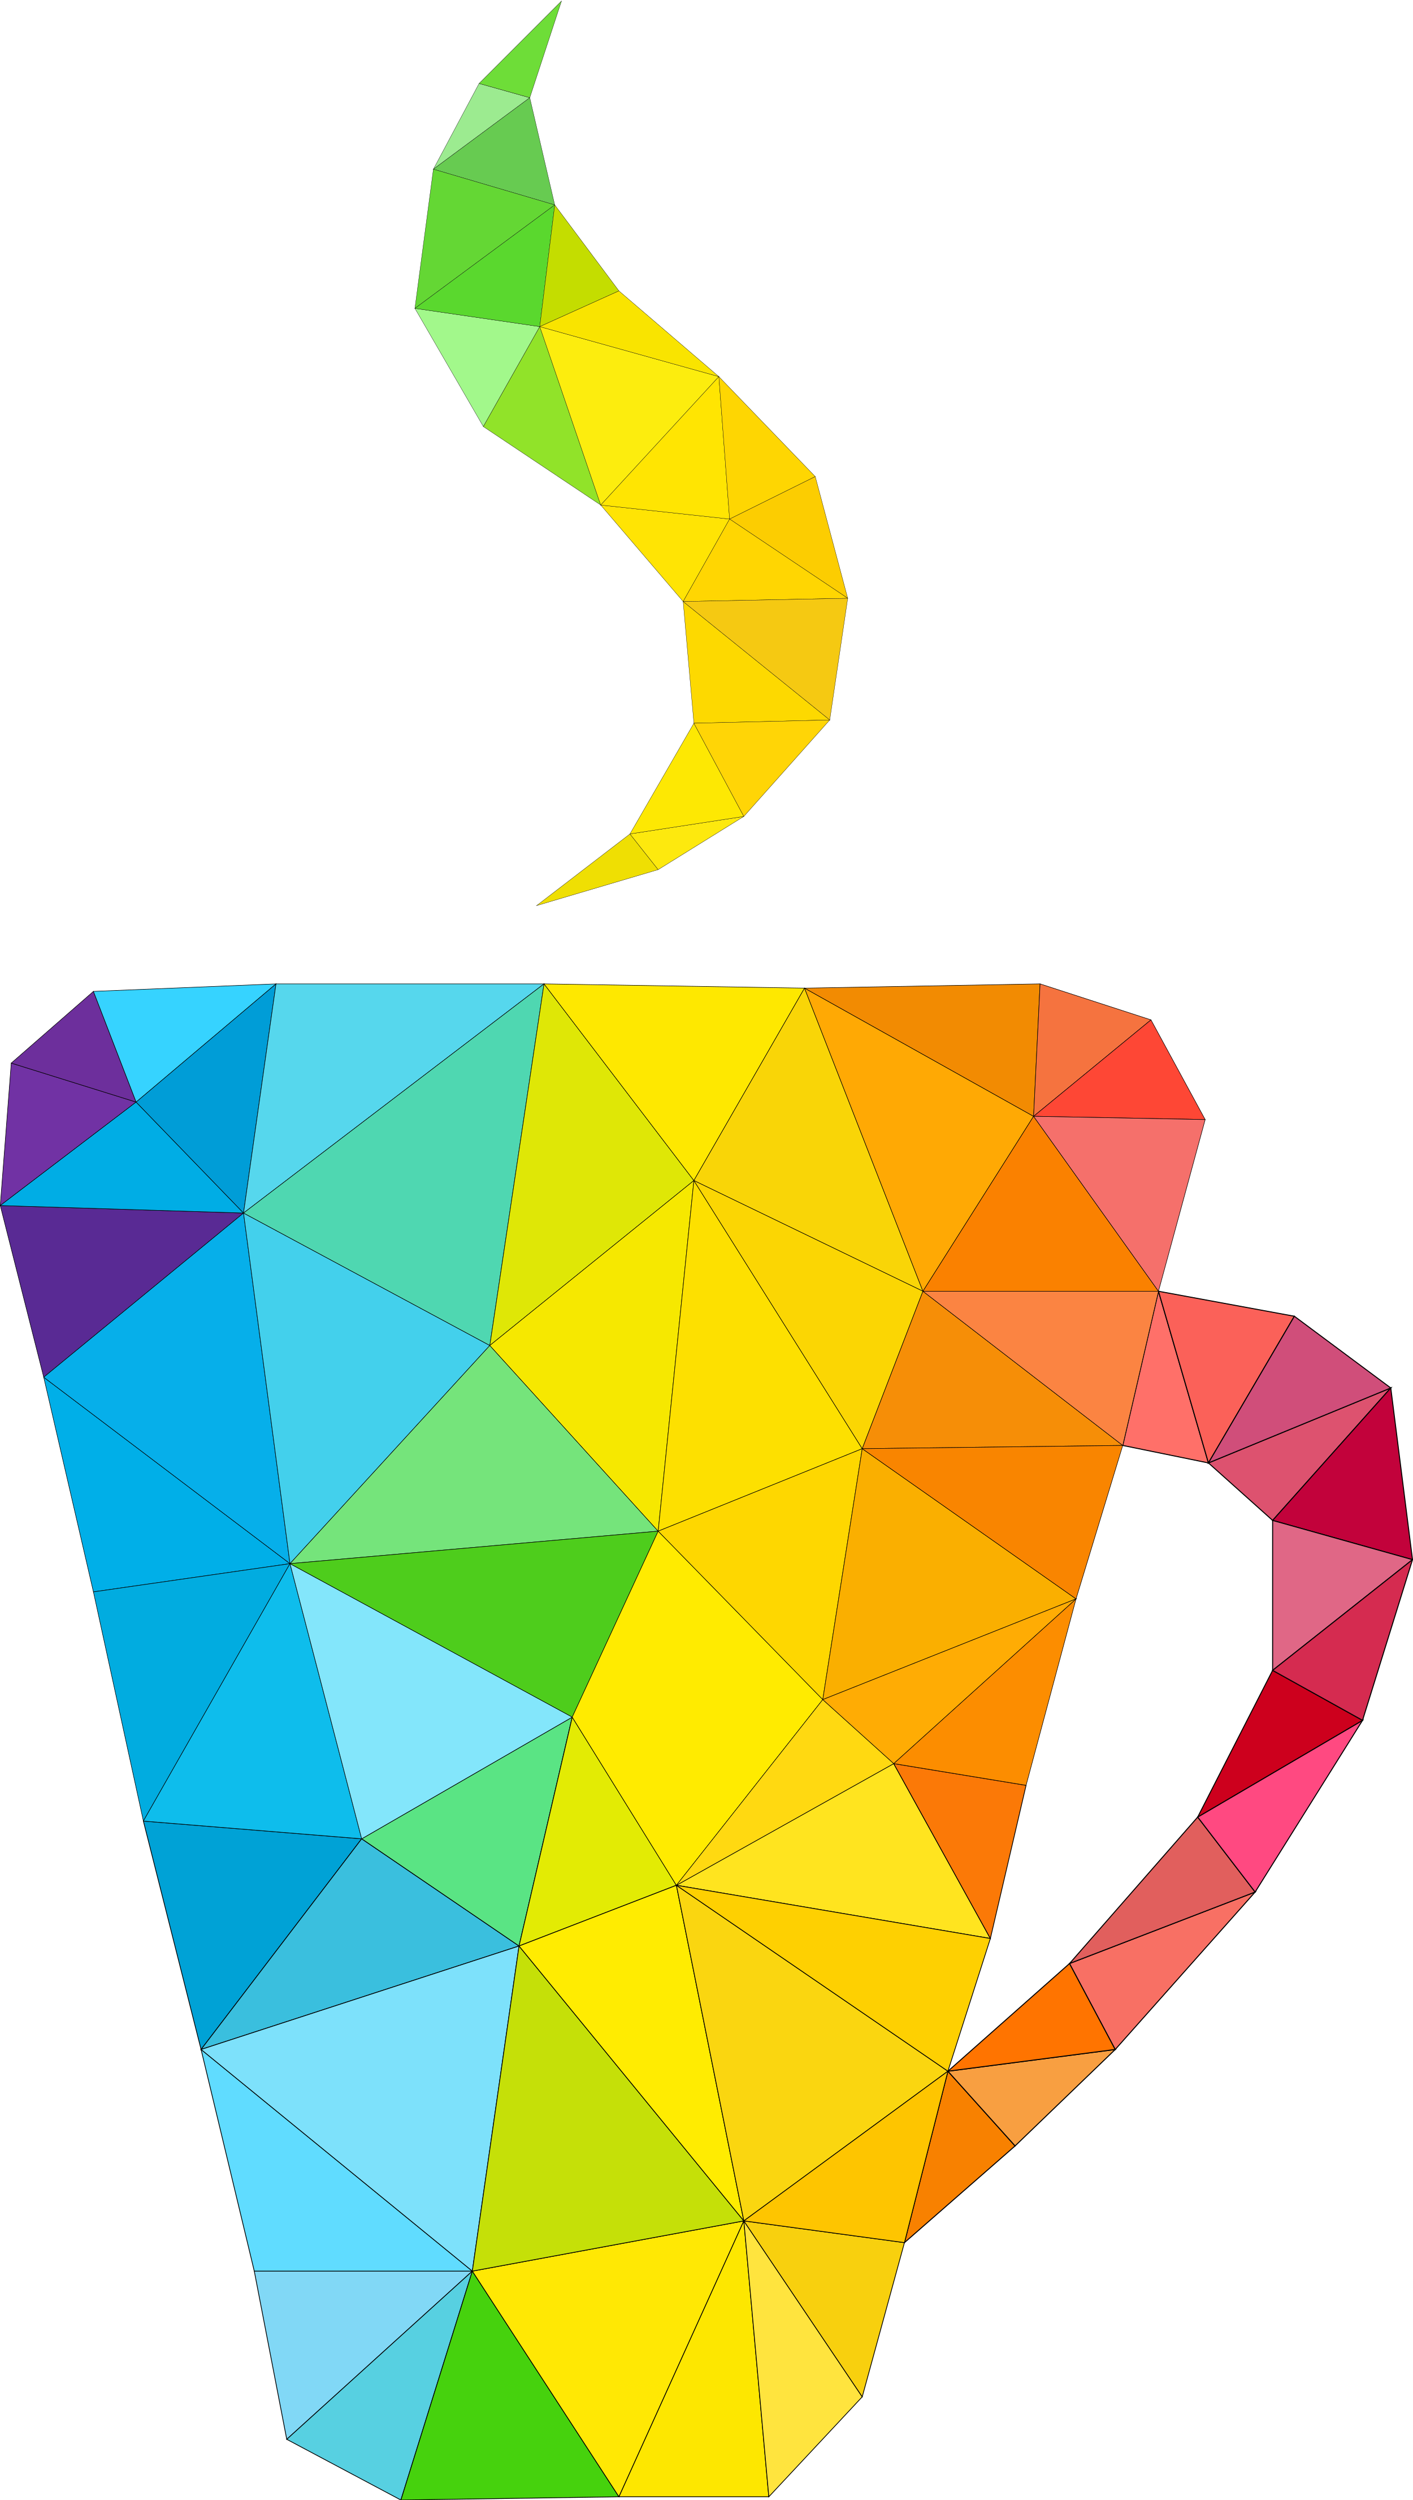 <?xml version="1.0" encoding="utf-8"?>
<!-- Generator: Adobe Illustrator 24.1.0, SVG Export Plug-In . SVG Version: 6.00 Build 0)  -->
<svg version="1.1" baseProfile="tiny" id="Layer_1" xmlns="http://www.w3.org/2000/svg" xmlns:xlink="http://www.w3.org/1999/xlink"
	 x="0px" y="0px" viewBox="0 0 565.7 1000.4" xml:space="preserve">
<g>
	<g>
		<polygon fill="#F88100" stroke="#000000" stroke-width="0.4" stroke-miterlimit="10" points="362.1,897.4 406.4,858.7 
			379.5,828.8 		"/>
		<polygon fill="#F89F41" stroke="#000000" stroke-width="0.4" stroke-miterlimit="10" points="406.4,858.7 446.5,820.1 
			379.5,828.8 		"/>
		<polygon fill="#FF7400" stroke="#000000" stroke-width="0.4" stroke-miterlimit="10" points="379.5,828.8 446.5,820.1 
			428.2,785.7 		"/>
		<polygon fill="#FF7069" stroke="#000000" stroke-width="0.4" stroke-miterlimit="10" points="483.8,585.4 463.8,516.7 
			449.5,578.4 		"/>
		<polygon fill="#F87064" stroke="#000000" stroke-width="0.4" stroke-miterlimit="10" points="446.5,820.1 502.5,757.1 
			428.2,785.7 		"/>
		<polygon fill="#E15F5D" stroke="#000000" stroke-width="0.4" stroke-miterlimit="10" points="428.2,785.7 502.5,757.1 
			479.5,727.1 		"/>
		<polygon fill="#FB6159" stroke="#000000" stroke-width="0.4" stroke-miterlimit="10" points="518.2,526.7 463.8,516.7 
			483.8,585.4 		"/>
		<polygon fill="#FF4981" stroke="#000000" stroke-width="0.4" stroke-miterlimit="10" points="502.5,757.1 545.5,688.4 
			479.5,727.1 		"/>
		<polygon fill="#CD001D" stroke="#000000" stroke-width="0.4" stroke-miterlimit="10" points="479.5,727.1 545.5,688.4 
			509.5,668.4 		"/>
		<polygon fill="#DD526F" stroke="#000000" stroke-width="0.4" stroke-miterlimit="10" points="509.5,608.4 556.8,555.4 
			483.8,585.4 		"/>
		<polygon fill="#D04E7A" stroke="#000000" stroke-width="0.4" stroke-miterlimit="10" points="556.8,555.4 518.2,526.7 
			483.8,585.4 		"/>
		<polygon fill="#C2023B" stroke="#000000" stroke-width="0.4" stroke-miterlimit="10" points="565.5,624.1 556.8,555.4 
			509.5,608.4 		"/>
		<polygon fill="#E06786" stroke="#000000" stroke-width="0.4" stroke-miterlimit="10" points="509.5,668.4 565.5,624.1 
			509.5,608.4 		"/>
		<polygon fill="#D52B50" stroke="#000000" stroke-width="0.4" stroke-miterlimit="10" points="509.5,668.4 545.5,688.4 
			565.5,624.1 		"/>
	</g>
	<g>
		<polygon fill="#00A2D6" stroke="#000000" stroke-width="0.3" stroke-miterlimit="10" points="57.4,728.7 80.5,820.1 144.8,735.8 
					"/>
		<polygon fill="#81D8F6" stroke="#000000" stroke-width="0.3" stroke-miterlimit="10" points="101.8,908.8 114.8,976.1 
			189.1,908.8 		"/>
		<polygon fill="#57D0E1" stroke="#000000" stroke-width="0.3" stroke-miterlimit="10" points="114.8,976.1 160.5,1000.4 
			189.1,908.8 		"/>
		<polygon fill="#60DCFF" stroke="#000000" stroke-width="0.3" stroke-miterlimit="10" points="80.5,820.1 101.8,908.8 189.1,908.8 
					"/>
		<polygon fill="#3ABFDE" stroke="#000000" stroke-width="0.3" stroke-miterlimit="10" points="144.8,735.8 80.5,820.1 207.8,778.7 
					"/>
		<polygon fill="#7DE1FB" stroke="#000000" stroke-width="0.3" stroke-miterlimit="10" points="207.8,778.7 80.5,820.1 189.1,908.8 
					"/>
		<polygon fill="#5AE484" stroke="#000000" stroke-width="0.3" stroke-miterlimit="10" points="144.8,735.8 207.8,778.7 
			229.1,687.1 		"/>
		<polygon fill="#46D20D" stroke="#000000" stroke-width="0.3" stroke-miterlimit="10" points="160.5,1000.4 247.8,999.1 
			189.1,908.8 		"/>
		<polygon fill="#E3EB04" stroke="#000000" stroke-width="0.3" stroke-miterlimit="10" points="229.1,687.1 207.8,778.7 
			270.8,754.4 		"/>
		<polygon fill="#FFE804" stroke="#000000" stroke-width="0.3" stroke-miterlimit="10" points="189.1,908.8 247.8,999.1 
			297.8,888.7 		"/>
		<polygon fill="#C5E008" stroke="#000000" stroke-width="0.3" stroke-miterlimit="10" points="189.1,908.8 297.8,888.7 
			207.8,778.7 		"/>
		<polygon fill="#FFEC01" stroke="#000000" stroke-width="0.3" stroke-miterlimit="10" points="207.8,778.7 297.8,888.7 
			270.8,754.4 		"/>
		<polygon fill="#FDE700" stroke="#000000" stroke-width="0.3" stroke-miterlimit="10" points="247.8,999.1 307.8,999.1 
			297.8,888.7 		"/>
		<polygon fill="#FFE43E" stroke="#000000" stroke-width="0.3" stroke-miterlimit="10" points="307.8,999.1 345.2,959.1 
			297.8,888.7 		"/>
		<polygon fill="#F8D00E" stroke="#000000" stroke-width="0.3" stroke-miterlimit="10" points="345.2,959.1 362.1,897.4 
			297.8,888.7 		"/>
		<polygon fill="#FAD610" stroke="#000000" stroke-width="0.3" stroke-miterlimit="10" points="297.8,888.7 379.5,828.8 
			270.8,754.4 		"/>
		<polygon fill="#FEC500" stroke="#000000" stroke-width="0.3" stroke-miterlimit="10" points="297.8,888.7 362.1,897.4 
			379.5,828.8 		"/>
		<polygon fill="#FFE41F" stroke="#000000" stroke-width="0.3" stroke-miterlimit="10" points="270.8,754.4 396.5,775.7 
			357.8,705.7 		"/>
		<polygon fill="#FED001" stroke="#000000" stroke-width="0.3" stroke-miterlimit="10" points="270.8,754.4 379.5,828.8 
			396.5,775.7 		"/>
		<polygon fill="#FB7907" stroke="#000000" stroke-width="0.3" stroke-miterlimit="10" points="396.5,775.7 410.8,714.4 
			357.8,705.7 		"/>
	</g>
	<g>
		<polygon fill="#7132A4" stroke="#000000" stroke-width="0.2" stroke-miterlimit="10" points="4.5,425.4 0.1,482.4 54.5,441 		"/>
		<polygon fill="#6D2F9C" stroke="#000000" stroke-width="0.2" stroke-miterlimit="10" points="37.4,396.7 4.5,425.4 54.5,441 		"/>
		<polygon fill="#592A94" stroke="#000000" stroke-width="0.2" stroke-miterlimit="10" points="0.1,482.4 17.5,551.1 97.5,485.4 		
			"/>
		<polygon fill="#00ADE5" stroke="#000000" stroke-width="0.2" stroke-miterlimit="10" points="54.5,441 0.1,482.4 97.5,485.4 		"/>
		<polygon fill="#36D3FF" stroke="#000000" stroke-width="0.2" stroke-miterlimit="10" points="110.5,393.7 37.4,396.7 54.5,441 		
			"/>
		<polygon fill="#009DD7" stroke="#000000" stroke-width="0.2" stroke-miterlimit="10" points="97.5,485.4 110.5,393.7 54.5,441 		
			"/>
		<polygon fill="#00AFE8" stroke="#000000" stroke-width="0.2" stroke-miterlimit="10" points="17.5,551.1 37.4,637 116.1,625.7 		
			"/>
		<polygon fill="#06AFEA" stroke="#000000" stroke-width="0.2" stroke-miterlimit="10" points="97.5,485.4 17.5,551.1 116.1,625.7 
					"/>
		<polygon fill="#01ACE0" stroke="#000000" stroke-width="0.2" stroke-miterlimit="10" points="37.4,637 57.4,728.7 116.1,625.7 		
			"/>
		<polygon fill="#0EBDEC" stroke="#000000" stroke-width="0.2" stroke-miterlimit="10" points="116.1,625.7 57.4,728.7 144.8,735.8 
					"/>
		<polygon fill="#43D0EC" stroke="#000000" stroke-width="0.2" stroke-miterlimit="10" points="97.5,485.4 116.1,625.7 196.1,538.4 
					"/>
		<polygon fill="#56D7ED" stroke="#000000" stroke-width="0.2" stroke-miterlimit="10" points="217.8,393.7 110.5,393.7 97.5,485.4 
					"/>
		<polygon fill="#4FD7B1" stroke="#000000" stroke-width="0.2" stroke-miterlimit="10" points="196.1,538.4 217.8,393.7 97.5,485.4 
					"/>
		<polygon fill="#83E6FB" stroke="#000000" stroke-width="0.2" stroke-miterlimit="10" points="116.1,625.7 144.8,735.8 
			229.1,687.1 		"/>
		<polygon fill="#75E47B" stroke="#000000" stroke-width="0.2" stroke-miterlimit="10" points="196.1,538.4 116.1,625.7 
			263.5,612.7 		"/>
		<polygon fill="#4ECD1C" stroke="#000000" stroke-width="0.2" stroke-miterlimit="10" points="263.5,612.7 116.1,625.7 
			229.1,687.1 		"/>
		<polygon fill="#DFE706" stroke="#000000" stroke-width="0.2" stroke-miterlimit="10" points="277.8,472.4 217.8,393.7 
			196.1,538.4 		"/>
		<polygon fill="#F6E800" stroke="#000000" stroke-width="0.2" stroke-miterlimit="10" points="277.8,472.4 196.1,538.4 
			263.5,612.7 		"/>
		<polygon fill="#FEE800" stroke="#000000" stroke-width="0.2" stroke-miterlimit="10" points="322.1,395.4 217.8,393.7 
			277.8,472.4 		"/>
		<polygon fill="#FFEB00" stroke="#000000" stroke-width="0.2" stroke-miterlimit="10" points="263.5,612.7 229.1,687.1 
			270.8,754.4 329.4,680.1 		"/>
		<polygon fill="#FDE000" stroke="#000000" stroke-width="0.2" stroke-miterlimit="10" points="345.2,579.7 277.8,472.4 
			263.5,612.7 		"/>
		<polygon fill="#FED700" stroke="#000000" stroke-width="0.2" stroke-miterlimit="10" points="345.2,579.7 263.5,612.7 
			329.4,680.1 		"/>
		<polygon fill="#FFD911" stroke="#000000" stroke-width="0.2" stroke-miterlimit="10" points="329.4,680.1 270.8,754.4 
			357.8,705.7 		"/>
		<polygon fill="#F9D507" stroke="#000000" stroke-width="0.2" stroke-miterlimit="10" points="369.5,516.7 322.1,395.4 
			277.8,472.4 		"/>
		<polygon fill="#FBD603" stroke="#000000" stroke-width="0.2" stroke-miterlimit="10" points="369.5,516.7 277.8,472.4 
			345.2,579.7 		"/>
		<polygon fill="#FFA904" stroke="#000000" stroke-width="0.2" stroke-miterlimit="10" points="413.8,446.7 322.1,395.4 
			369.5,516.7 		"/>
		<polygon fill="#F28B02" stroke="#000000" stroke-width="0.2" stroke-miterlimit="10" points="416.4,393.7 322.1,395.4 
			413.8,446.7 		"/>
		<polygon fill="#FC8D00" stroke="#000000" stroke-width="0.2" stroke-miterlimit="10" points="410.8,714.4 430.8,639.8 
			357.8,705.7 		"/>
		<polygon fill="#FAAF00" stroke="#000000" stroke-width="0.2" stroke-miterlimit="10" points="329.4,680.1 430.8,639.8 
			345.2,579.7 		"/>
		<polygon fill="#FFAC04" stroke="#000000" stroke-width="0.2" stroke-miterlimit="10" points="357.8,705.7 430.8,639.8 
			329.4,680.1 		"/>
		<polygon fill="#F68E07" stroke="#000000" stroke-width="0.2" stroke-miterlimit="10" points="449.5,578.4 369.5,516.7 
			345.2,579.7 		"/>
		<polygon fill="#F98500" stroke="#000000" stroke-width="0.2" stroke-miterlimit="10" points="430.8,639.8 449.5,578.4 
			345.2,579.7 		"/>
		<polygon fill="#FA8100" stroke="#000000" stroke-width="0.2" stroke-miterlimit="10" points="369.5,516.7 463.8,516.7 
			413.8,446.7 		"/>
		<polygon fill="#FB8442" stroke="#000000" stroke-width="0.2" stroke-miterlimit="10" points="449.5,578.4 463.8,516.7 
			369.5,516.7 		"/>
		<polygon fill="#F5733F" stroke="#000000" stroke-width="0.2" stroke-miterlimit="10" points="460.8,408.1 416.4,393.7 
			413.8,446.7 		"/>
		<polygon fill="#FE4735" stroke="#000000" stroke-width="0.2" stroke-miterlimit="10" points="482.5,448 460.8,408.1 413.8,446.7 
					"/>
		<polygon fill="#F5706B" stroke="#000000" stroke-width="0.2" stroke-miterlimit="10" points="463.8,516.7 482.5,448 413.8,446.7 
					"/>
	</g>
	<g>
		<polygon fill="#9CEB90" stroke="#000000" stroke-width="0.1" stroke-miterlimit="10" points="191.8,33.4 173.5,67.7 212.1,39.1 		
			"/>
		<polygon fill="#A2F88B" stroke="#000000" stroke-width="0.1" stroke-miterlimit="10" points="216.1,130.7 166.1,123.4 
			193.5,170.7 		"/>
		<polygon fill="#67CB51" stroke="#000000" stroke-width="0.1" stroke-miterlimit="10" points="212.1,39.1 173.5,67.7 222.1,82 		
			"/>
		<polygon fill="#64D734" stroke="#000000" stroke-width="0.1" stroke-miterlimit="10" points="173.5,67.7 166.1,123.4 222.1,82 		
			"/>
		<polygon fill="#5AD82E" stroke="#000000" stroke-width="0.1" stroke-miterlimit="10" points="222.1,82 166.1,123.4 216.1,130.7 		
			"/>
		<polygon fill="#6EDD38" stroke="#000000" stroke-width="0.1" stroke-miterlimit="10" points="224.8,0.4 191.8,33.4 212.1,39.1 		
			"/>
		<polygon fill="#91E329" stroke="#000000" stroke-width="0.1" stroke-miterlimit="10" points="193.5,170.7 240.5,202.1 
			216.1,130.7 		"/>
		<polygon fill="#C4DD00" stroke="#000000" stroke-width="0.1" stroke-miterlimit="10" points="247.8,116.4 222.1,82 216.1,130.7 		
			"/>
		<polygon fill="#EFDF03" stroke="#000000" stroke-width="0.1" stroke-miterlimit="10" points="214.8,362.4 263.5,348 252.2,333.7 
					"/>
		<polygon fill="#FCED0E" stroke="#000000" stroke-width="0.1" stroke-miterlimit="10" points="240.5,202.1 287.8,150.7 
			216.1,130.7 		"/>
		<polygon fill="#F9E400" stroke="#000000" stroke-width="0.1" stroke-miterlimit="10" points="287.8,150.7 247.8,116.4 
			216.1,130.7 		"/>
		<polygon fill="#FFE404" stroke="#000000" stroke-width="0.1" stroke-miterlimit="10" points="240.5,202.1 273.5,240.7 
			292.1,207.7 		"/>
		<polygon fill="#FFE502" stroke="#000000" stroke-width="0.1" stroke-miterlimit="10" points="292.1,207.7 287.8,150.7 
			240.5,202.1 		"/>
		<polygon fill="#FDE90E" stroke="#000000" stroke-width="0.1" stroke-miterlimit="10" points="263.5,348 297.8,326.7 252.2,333.7 
					"/>
		<polygon fill="#FDE803" stroke="#000000" stroke-width="0.1" stroke-miterlimit="10" points="252.2,333.7 297.8,326.7 
			277.8,289.4 		"/>
		<polygon fill="#FED602" stroke="#000000" stroke-width="0.1" stroke-miterlimit="10" points="326.4,190.7 287.8,150.7 
			292.1,207.7 		"/>
		<polygon fill="#FDD900" stroke="#000000" stroke-width="0.1" stroke-miterlimit="10" points="277.8,289.4 332.2,288.1 
			273.5,240.7 		"/>
		<polygon fill="#FFD506" stroke="#000000" stroke-width="0.1" stroke-miterlimit="10" points="297.8,326.7 332.2,288.1 
			277.8,289.4 		"/>
		<polygon fill="#FCCD01" stroke="#000000" stroke-width="0.1" stroke-miterlimit="10" points="339.4,239.4 326.4,190.7 
			292.1,207.7 		"/>
		<polygon fill="#FFD602" stroke="#000000" stroke-width="0.1" stroke-miterlimit="10" points="273.5,240.7 339.4,239.4 
			292.1,207.7 		"/>
		<polygon fill="#F5C912" stroke="#000000" stroke-width="0.1" stroke-miterlimit="10" points="332.2,288.1 339.4,239.4 
			273.5,240.7 		"/>
	</g>
</g>
</svg>
